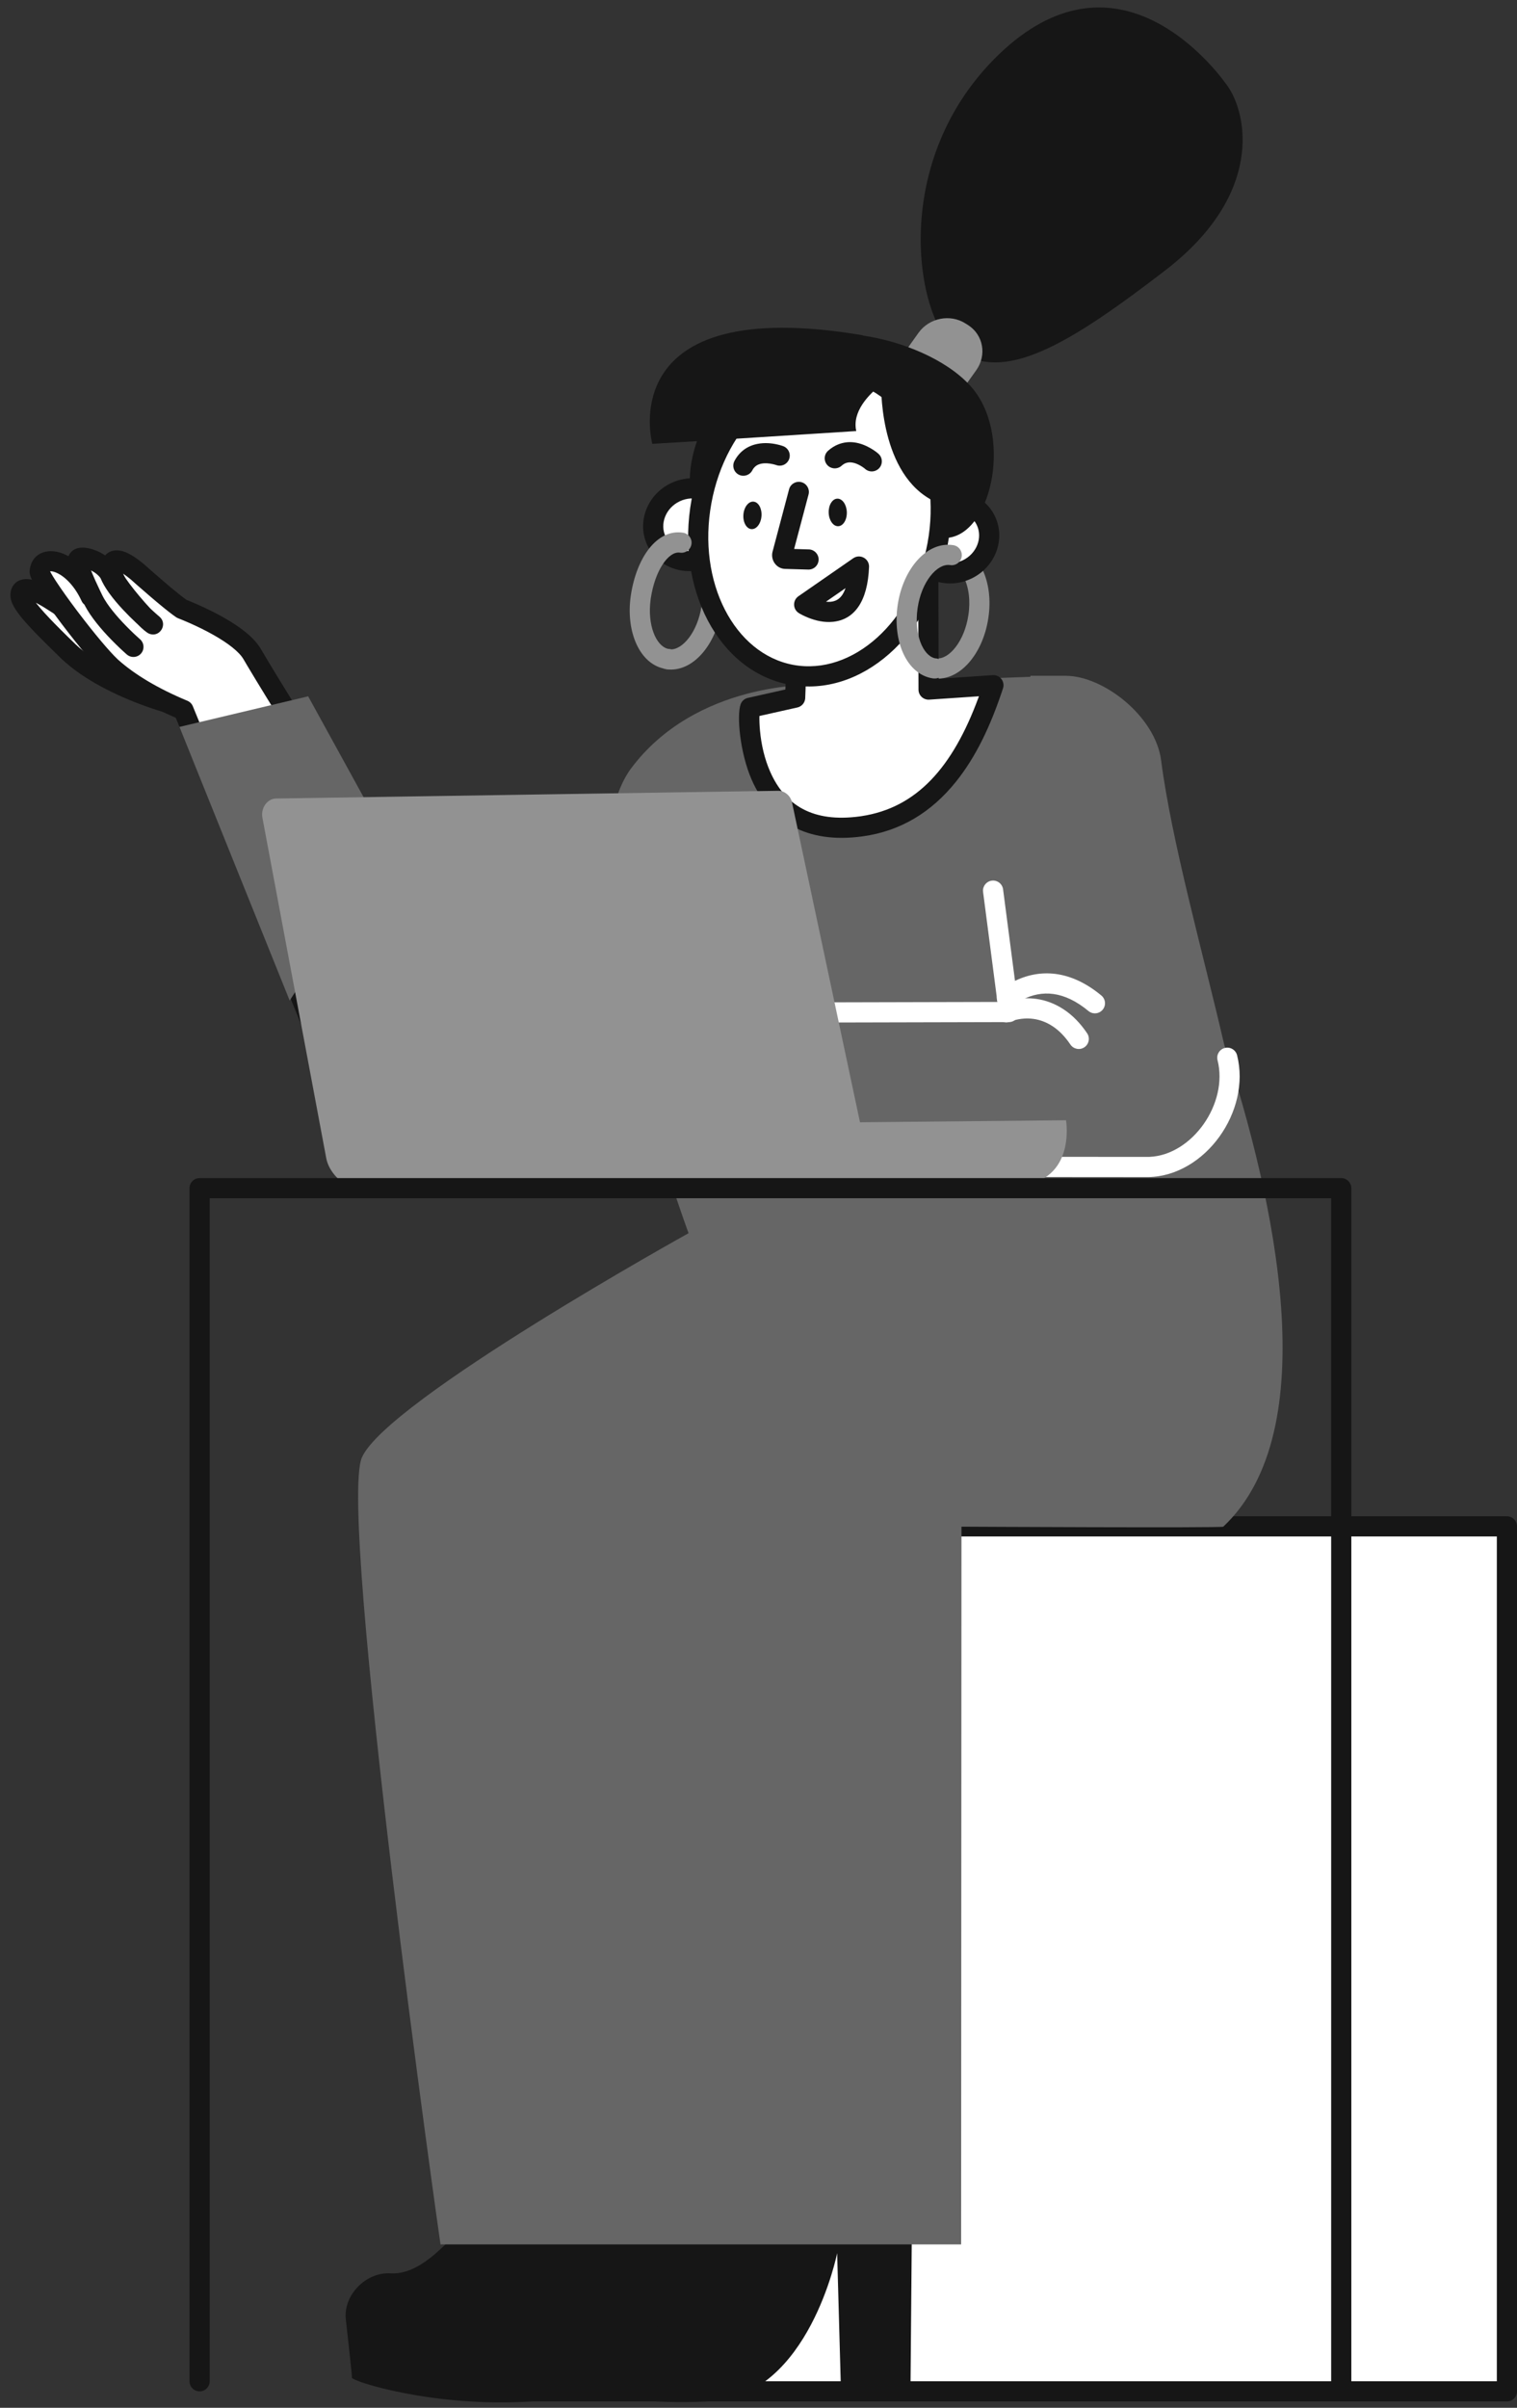 <svg width="75" height="119" viewBox="0 0 75 119" fill="none" xmlns="http://www.w3.org/2000/svg">
<rect x="0" y="0" width="75" height="119" fill="#333333" stroke="none"/>
<rect width="49.58" height="42.751" transform="matrix(-1 0 0 1 74.502 75.436)" fill="white"/>
<path fill-rule="evenodd" clip-rule="evenodd" d="M24.922 74.939H74.501C74.777 74.939 75 75.162 75 75.437V118.188C75 118.463 74.777 118.686 74.501 118.686H24.922C24.647 118.686 24.423 118.463 24.423 118.188V75.437C24.423 75.162 24.647 74.939 24.922 74.939ZM25.42 75.935V117.689H74.003V75.935H25.42Z" fill="#161616"/>
<path fill-rule="evenodd" clip-rule="evenodd" d="M8.275 34.729C8.275 34.729 5.168 33.881 3.391 32.203C2.344 31.19 0.981 29.844 1.015 29.395C1.064 28.564 2.809 29.844 3.091 30.01" fill="white"/>
<path fill-rule="evenodd" clip-rule="evenodd" d="M1.776 29.792L1.839 29.824C1.916 29.865 1.998 29.911 2.083 29.961L2.192 30.026C2.406 30.158 2.817 30.427 2.838 30.44C3.075 30.579 3.381 30.5 3.521 30.263C3.655 30.034 3.587 29.743 3.369 29.597L2.937 29.317C2.835 29.252 2.735 29.189 2.662 29.145C2.538 29.07 2.418 29.003 2.304 28.942C1.959 28.761 1.667 28.649 1.407 28.624C0.943 28.58 0.567 28.84 0.52 29.319L0.517 29.359C0.471 29.977 1.126 30.705 3.048 32.566C3.575 33.064 4.232 33.516 4.989 33.926C5.68 34.3 6.416 34.62 7.152 34.886C7.378 34.968 7.589 35.04 7.783 35.101L8.004 35.169C8.065 35.188 8.112 35.201 8.144 35.21C8.409 35.282 8.683 35.126 8.756 34.86C8.828 34.594 8.672 34.32 8.406 34.248L8.346 34.231C8.303 34.218 8.255 34.204 8.202 34.188L8.161 34.175C7.96 34.112 7.735 34.037 7.492 33.949C6.799 33.698 6.107 33.398 5.464 33.049C4.778 32.678 4.19 32.273 3.737 31.845L3.332 31.451C2.852 30.98 2.506 30.627 2.206 30.297L2.168 30.254C2.036 30.108 1.921 29.974 1.825 29.854L1.776 29.792Z" fill="#161616"/>
<path fill-rule="evenodd" clip-rule="evenodd" d="M6.596 31.971C6.596 31.971 5.117 30.692 4.602 29.628C4.087 28.565 3.738 27.751 3.904 27.601C4.071 27.452 5.034 27.718 5.416 28.349C5.832 29.412 7.56 30.858 7.56 30.858C7.344 30.775 6.297 29.595 5.799 28.864C5.317 28.133 5.283 27.003 6.795 28.266C6.795 28.266 8.374 29.678 8.989 30.093C8.989 30.093 11.763 31.14 12.461 32.32C12.926 33.117 16.598 39.215 19.489 43.186C21.267 45.047 24.623 56.445 19.157 55.182C18.011 54.95 16.731 53.87 16.349 52.889L9.072 35.095C7.394 34.397 6.264 33.649 5.533 33.001C4.586 32.154 1.944 28.631 1.96 28.266C2.027 27.269 3.655 27.684 4.486 29.495" fill="white"/>
<path fill-rule="evenodd" clip-rule="evenodd" d="M5.2 27.45L5.199 27.449C4.629 27.074 3.914 26.923 3.572 27.23C3.485 27.309 3.426 27.39 3.39 27.481L3.387 27.489L3.337 27.463C3.283 27.435 3.229 27.409 3.175 27.386L3.121 27.364C2.301 27.039 1.522 27.364 1.463 28.243C1.447 28.603 1.984 29.418 2.988 30.752L3.099 30.899C3.931 31.995 4.748 32.967 5.203 33.374C6.035 34.111 7.171 34.816 8.615 35.442L8.689 35.473L15.886 53.07C16.33 54.209 17.722 55.37 18.984 55.654L19.046 55.668C20.56 56.017 21.66 55.518 22.218 54.312C22.666 53.345 22.751 51.959 22.535 50.291C22.172 47.484 20.939 44.074 19.918 42.915L19.875 42.868L19.808 42.775C18.639 41.161 17.269 39.104 15.81 36.805L15.382 36.128C14.337 34.468 13.295 32.758 12.891 32.066C12.568 31.52 11.927 31.012 11.05 30.515C10.637 30.282 10.197 30.066 9.758 29.872C9.63 29.816 9.509 29.765 9.398 29.719L9.224 29.649L9.216 29.643C9.039 29.518 8.774 29.308 8.446 29.035L8.234 28.856C8.035 28.688 7.829 28.51 7.623 28.329L7.116 27.883C6.71 27.544 6.369 27.333 6.077 27.246C5.748 27.148 5.433 27.202 5.226 27.421L5.2 27.45ZM4.502 28.193L4.535 28.21C4.719 28.307 4.874 28.434 4.969 28.572L4.973 28.579L4.979 28.594C5.07 28.809 5.201 29.034 5.368 29.271L5.419 29.342C5.604 29.597 5.827 29.861 6.08 30.132C6.292 30.359 6.515 30.581 6.74 30.792L6.801 30.848L6.806 30.853C7.038 31.086 7.238 31.257 7.362 31.314L7.382 31.323C7.899 31.521 8.299 30.86 7.902 30.494L7.792 30.399L7.7 30.318C7.668 30.29 7.635 30.26 7.601 30.229L7.548 30.181L7.444 30.085L7.403 30.042C7.342 29.976 7.277 29.905 7.21 29.83L7.159 29.773C6.798 29.365 6.434 28.91 6.216 28.589C6.171 28.521 6.131 28.449 6.098 28.376L6.09 28.355L6.105 28.365C6.2 28.429 6.309 28.51 6.431 28.61L6.472 28.644L6.756 28.896L6.81 28.943C7.019 29.127 7.23 29.31 7.436 29.486L7.692 29.703L7.868 29.85C8.226 30.148 8.512 30.372 8.71 30.506C8.743 30.528 8.777 30.546 8.814 30.559L8.959 30.617L9.083 30.668C9.169 30.703 9.26 30.742 9.356 30.785C9.767 30.966 10.178 31.167 10.559 31.383C11.295 31.8 11.823 32.218 12.032 32.571L12.231 32.909C12.705 33.703 13.56 35.101 14.431 36.489L14.861 37.17C16.406 39.61 17.857 41.789 19.087 43.479C19.1 43.497 19.115 43.514 19.13 43.53C19.989 44.429 21.2 47.741 21.546 50.419C21.74 51.917 21.666 53.133 21.314 53.892C20.958 54.66 20.336 54.942 19.257 54.693C18.312 54.502 17.183 53.581 16.83 52.747L9.534 34.906C9.484 34.783 9.387 34.685 9.264 34.634C7.791 34.021 6.66 33.333 5.866 32.629L5.813 32.58C5.405 32.197 4.65 31.294 3.888 30.29L3.784 30.153C3.395 29.635 3.045 29.145 2.796 28.766L2.73 28.665C2.646 28.535 2.577 28.423 2.527 28.333L2.495 28.275L2.476 28.237L2.481 28.236C2.527 28.229 2.612 28.238 2.723 28.279L2.754 28.291C3.206 28.47 3.702 28.979 4.034 29.703C4.061 29.762 4.099 29.814 4.144 29.856L4.173 29.882L4.191 29.919C4.255 30.043 4.33 30.169 4.415 30.299L4.467 30.377C4.653 30.651 4.881 30.936 5.141 31.228C5.388 31.504 5.652 31.772 5.915 32.022L6.022 32.123C6.057 32.155 6.091 32.186 6.123 32.215L6.262 32.34L6.271 32.347C6.479 32.528 6.794 32.505 6.974 32.297C7.147 32.096 7.133 31.798 6.946 31.615L6.838 31.517L6.748 31.436C6.702 31.394 6.653 31.348 6.601 31.299C6.357 31.066 6.112 30.817 5.884 30.563C5.651 30.302 5.45 30.051 5.292 29.818C5.193 29.672 5.112 29.535 5.052 29.41L4.944 29.187C4.773 28.829 4.644 28.542 4.548 28.309L4.502 28.193Z" fill="#161616"/>
<path fill-rule="evenodd" clip-rule="evenodd" d="M19.273 41.758L15.236 34.414L8.872 35.926L14.322 49.451L19.273 41.758Z" fill="#666666"/>
<path fill-rule="evenodd" clip-rule="evenodd" d="M45.209 95.557L45.01 118.519H41.587L41.388 111.358C41.388 111.358 39.992 118.353 35.223 118.668C30.438 118.984 26.317 117.672 26.351 117.489C26.367 117.389 26.201 115.993 26.052 114.614C25.919 113.418 27.049 112.255 28.278 112.338C30.122 112.438 32.532 112.305 33.994 111.075C36.602 108.899 36.27 93.064 36.27 93.064L45.209 95.557Z" fill="#161616"/>
<path fill-rule="evenodd" clip-rule="evenodd" d="M39.361 95.557L36.055 118.519H32.632L32.499 114.432C32.499 114.432 31.054 118.369 26.269 118.685C21.483 119.001 17.363 117.688 17.396 117.505C17.413 117.406 17.247 116.01 17.097 114.631C16.964 113.435 18.094 112.272 19.323 112.355C21.168 112.454 22.73 109.962 24.192 108.733C26.8 106.556 27.315 93.081 27.315 93.081L39.361 95.557Z" fill="#161616"/>
<path fill-rule="evenodd" clip-rule="evenodd" d="M17.893 72.031C19.123 69.223 34.043 60.948 34.043 60.948C34.043 60.948 27.447 43.237 31.169 38.019C34.409 33.633 40.257 33.849 40.257 33.849L50.941 33.45V33.4H52.685C54.563 33.4 57.122 35.411 57.404 37.571C57.919 41.558 59.465 47.058 60.528 51.644C63.02 59.287 65.546 70.685 60.478 75.453C60.445 75.52 47.535 75.453 47.535 75.453L47.518 110.927H21.781C21.765 110.943 16.68 74.822 17.893 72.031Z" fill="#666666"/>
<path fill-rule="evenodd" clip-rule="evenodd" d="M48.547 28.092C48.424 27.846 48.124 27.746 47.878 27.869C47.632 27.992 47.532 28.292 47.655 28.538C47.899 29.026 47.987 29.708 47.874 30.417C47.681 31.685 46.933 32.586 46.314 32.542L46.284 32.539C46.011 32.505 45.762 32.7 45.729 32.973C45.695 33.246 45.889 33.495 46.163 33.528C47.44 33.685 48.592 32.323 48.859 30.57C49.003 29.667 48.888 28.775 48.547 28.092Z" fill="#929292"/>
<path fill-rule="evenodd" clip-rule="evenodd" d="M35.353 27.644C35.23 27.398 34.931 27.298 34.685 27.421C34.438 27.544 34.339 27.843 34.462 28.09C34.706 28.578 34.794 29.26 34.681 29.968C34.487 31.237 33.739 32.138 33.121 32.094L33.091 32.091C32.818 32.057 32.569 32.251 32.535 32.525C32.502 32.798 32.696 33.047 32.969 33.08C34.246 33.237 35.399 31.875 35.666 30.122C35.81 29.219 35.695 28.327 35.353 27.644Z" fill="#929292"/>
<path fill-rule="evenodd" clip-rule="evenodd" d="M47.286 17.283C45.259 15.788 43.913 7.929 49.413 2.662C54.995 -2.671 59.631 2.778 60.661 4.207C61.691 5.636 62.472 9.591 57.654 13.329C52.819 17.051 49.596 18.995 47.286 17.283Z" fill="#161616"/>
<path fill-rule="evenodd" clip-rule="evenodd" d="M44.328 20.756L44.461 20.839C45.208 21.321 46.255 21.122 46.787 20.374L48.265 18.297C48.797 17.549 48.614 16.552 47.867 16.07L47.734 15.987C46.986 15.506 45.939 15.705 45.408 16.453L43.929 18.529C43.397 19.277 43.58 20.274 44.328 20.756Z" fill="#929292"/>
<path fill-rule="evenodd" clip-rule="evenodd" d="M45.351 27.346C44.929 26.46 45.345 25.379 46.281 24.933C47.217 24.487 48.318 24.844 48.741 25.73C49.163 26.616 48.747 27.697 47.811 28.143C46.875 28.589 45.774 28.232 45.351 27.346Z" fill="white"/>
<path fill-rule="evenodd" clip-rule="evenodd" d="M49.19 25.517C49.734 26.657 49.204 28.032 48.025 28.594C46.846 29.156 45.444 28.702 44.901 27.561C44.357 26.421 44.887 25.046 46.066 24.484C47.245 23.922 48.647 24.376 49.19 25.517ZM48.291 25.945C47.989 25.313 47.188 25.054 46.495 25.384C45.802 25.714 45.499 26.5 45.801 27.132C46.102 27.764 46.903 28.024 47.596 27.694C48.289 27.363 48.592 26.578 48.291 25.945Z" fill="#161616"/>
<path fill-rule="evenodd" clip-rule="evenodd" d="M32.457 26.741C32.034 25.855 32.45 24.775 33.386 24.329C34.322 23.883 35.424 24.239 35.846 25.126C36.269 26.012 35.852 27.092 34.916 27.538C33.98 27.985 32.879 27.628 32.457 26.741Z" fill="white"/>
<path fill-rule="evenodd" clip-rule="evenodd" d="M36.298 24.91C36.842 26.05 36.312 27.425 35.133 27.987C33.953 28.549 32.552 28.095 32.008 26.955C31.465 25.814 31.994 24.44 33.174 23.878C34.353 23.316 35.754 23.77 36.298 24.91ZM35.398 25.339C35.097 24.707 34.295 24.447 33.602 24.777C32.91 25.108 32.607 25.894 32.908 26.526C33.209 27.158 34.011 27.418 34.704 27.087C35.396 26.757 35.699 25.971 35.398 25.339Z" fill="#161616"/>
<path fill-rule="evenodd" clip-rule="evenodd" d="M39.41 31.822L39.31 34.48L37.084 34.979C36.951 35.344 36.818 41.625 42.567 40.844C46.339 40.329 48.1 36.956 49.113 33.865L45.907 34.081L45.89 26.571L39.41 31.822Z" fill="white"/>
<path fill-rule="evenodd" clip-rule="evenodd" d="M46.389 26.57L46.405 33.548L49.081 33.367C49.434 33.344 49.698 33.684 49.588 34.02C48.972 35.897 48.237 37.42 47.264 38.632C46.053 40.141 44.526 41.079 42.635 41.337C39.879 41.711 38.076 40.611 37.165 38.541C36.588 37.233 36.414 35.365 36.617 34.808L36.629 34.776C36.693 34.632 36.821 34.526 36.976 34.492L38.828 34.077L38.913 31.802C38.918 31.659 38.986 31.524 39.097 31.434L45.577 26.183C45.903 25.92 46.389 26.151 46.389 26.57ZM45.395 27.614L39.901 32.066L39.81 34.498L39.808 34.529C39.787 34.742 39.632 34.919 39.421 34.966L37.545 35.386L37.545 35.379C37.54 35.591 37.549 35.844 37.574 36.112C37.639 36.815 37.803 37.518 38.077 38.139C38.815 39.815 40.202 40.661 42.501 40.349L42.591 40.336C45.332 39.924 47.103 37.911 48.362 34.51L48.398 34.412L45.941 34.578C45.654 34.597 45.41 34.37 45.41 34.082L45.395 27.614Z" fill="#161616"/>
<path fill-rule="evenodd" clip-rule="evenodd" d="M39.139 33.352C35.917 32.76 33.922 28.922 34.683 24.78C35.444 20.637 38.673 17.759 41.895 18.351C45.117 18.943 47.111 22.781 46.35 26.923C45.589 31.066 42.361 33.944 39.139 33.352Z" fill="white"/>
<path fill-rule="evenodd" clip-rule="evenodd" d="M41.983 17.86C45.506 18.508 47.645 22.623 46.839 27.013C46.032 31.403 42.57 34.489 39.046 33.842C35.523 33.195 33.384 29.079 34.191 24.689C34.997 20.299 38.459 17.213 41.983 17.86ZM41.803 18.841C38.882 18.304 35.887 20.975 35.171 24.869C34.455 28.764 36.306 32.325 39.227 32.861C42.147 33.398 45.142 30.728 45.858 26.833C46.574 22.938 44.723 19.377 41.803 18.841Z" fill="#161616"/>
<path fill-rule="evenodd" clip-rule="evenodd" d="M39.62 23.83C39.363 23.762 39.1 23.907 39.019 24.156L39.011 24.184L38.199 27.249C38.079 27.667 38.376 28.096 38.798 28.116L38.83 28.117L39.959 28.15C40.235 28.158 40.464 27.942 40.472 27.666C40.48 27.401 40.279 27.178 40.018 27.155L39.989 27.154L39.261 27.132L39.974 24.44C40.042 24.183 39.897 23.92 39.648 23.838L39.62 23.83Z" fill="#161616"/>
<path fill-rule="evenodd" clip-rule="evenodd" d="M43.023 22.143C42.524 21.86 41.987 21.753 41.455 21.958C41.27 22.029 41.097 22.137 40.938 22.28C40.733 22.464 40.717 22.779 40.901 22.984C41.078 23.181 41.376 23.204 41.581 23.041L41.605 23.021C41.675 22.958 41.744 22.915 41.814 22.888C42.017 22.81 42.267 22.86 42.532 23.01C42.599 23.048 42.66 23.088 42.713 23.128L42.739 23.148C42.753 23.16 42.762 23.167 42.766 23.171C42.97 23.355 43.285 23.338 43.47 23.134C43.654 22.929 43.637 22.614 43.433 22.43C43.346 22.351 43.206 22.246 43.023 22.143Z" fill="#161616"/>
<path fill-rule="evenodd" clip-rule="evenodd" d="M38.456 21.973C38.127 21.895 37.784 21.872 37.447 21.939C36.961 22.035 36.559 22.311 36.311 22.784C36.183 23.027 36.276 23.329 36.52 23.457C36.755 23.58 37.043 23.498 37.178 23.274L37.193 23.247C37.294 23.055 37.438 22.957 37.64 22.916C37.818 22.881 38.025 22.896 38.228 22.943L38.278 22.956C38.308 22.963 38.333 22.971 38.35 22.976L38.371 22.983C38.628 23.081 38.916 22.95 39.013 22.693C39.11 22.435 38.98 22.148 38.722 22.051L38.672 22.033C38.617 22.014 38.543 21.993 38.456 21.973Z" fill="#161616"/>
<path fill-rule="evenodd" clip-rule="evenodd" d="M40.97 25.34C40.958 24.965 41.148 24.653 41.396 24.645C41.644 24.637 41.854 24.935 41.867 25.311C41.879 25.687 41.688 25.999 41.44 26.007C41.193 26.015 40.982 25.716 40.97 25.34Z" fill="#161616"/>
<path fill-rule="evenodd" clip-rule="evenodd" d="M37.151 26.151C36.904 26.133 36.726 25.814 36.753 25.439C36.78 25.064 37.003 24.774 37.25 24.792C37.497 24.81 37.675 25.128 37.648 25.504C37.621 25.879 37.398 26.169 37.151 26.151Z" fill="#161616"/>
<path fill-rule="evenodd" clip-rule="evenodd" d="M33.769 26.328C32.486 26.129 31.471 27.55 31.189 29.422C30.921 31.208 31.624 32.861 32.919 33.062C32.935 33.065 32.952 33.066 32.969 33.067L32.995 33.068H33.028C33.304 33.068 33.527 32.845 33.527 32.57C33.527 32.304 33.319 32.087 33.058 32.072L33.041 32.072L33.013 32.065C32.425 31.913 31.998 30.876 32.167 29.631L32.175 29.57C32.382 28.196 33.041 27.257 33.59 27.31L33.616 27.313C33.889 27.355 34.143 27.169 34.185 26.897C34.228 26.625 34.041 26.37 33.769 26.328Z" fill="#929292"/>
<path fill-rule="evenodd" clip-rule="evenodd" d="M47.129 26.943C45.83 26.741 44.651 28.106 44.383 29.887C44.114 31.673 44.817 33.326 46.112 33.527C46.129 33.53 46.146 33.531 46.163 33.532L46.188 33.533H46.221C46.497 33.533 46.72 33.31 46.72 33.035C46.72 32.769 46.512 32.552 46.251 32.537L46.235 32.536L46.206 32.53C45.619 32.378 45.191 31.341 45.36 30.096L45.369 30.035C45.562 28.752 46.319 27.858 46.946 27.924L46.976 27.928C47.248 27.97 47.503 27.784 47.545 27.512C47.587 27.24 47.401 26.985 47.129 26.943Z" fill="#929292"/>
<path fill-rule="evenodd" clip-rule="evenodd" d="M42.965 28.02C42.899 29.732 42.236 30.638 41.159 30.734C40.755 30.77 40.345 30.684 39.945 30.523C39.747 30.443 39.592 30.361 39.496 30.302C39.191 30.113 39.179 29.673 39.474 29.468L42.182 27.591C42.52 27.357 42.98 27.609 42.965 28.02ZM41.803 29.067L40.837 29.737L40.871 29.74C40.94 29.746 41.007 29.747 41.071 29.741C41.387 29.713 41.635 29.529 41.791 29.101L41.803 29.067Z" fill="#161616"/>
<path fill-rule="evenodd" clip-rule="evenodd" d="M42.65 16.569L42.666 16.585C44.594 16.868 46.754 17.748 47.95 19.044C50.077 21.337 49.096 26.239 46.936 26.571C46.754 26.604 46.571 26.621 46.388 26.621C46.405 26.505 46.421 26.372 46.438 26.255C46.488 25.807 46.504 25.358 46.504 24.91C43.547 23.813 43.563 19.377 43.563 19.011C42.932 19.51 42.118 20.357 42.334 21.304L35.804 21.72C35.173 22.799 34.741 24.062 34.591 25.425C34.591 25.441 34.591 25.458 34.591 25.474C33.977 24.594 33.96 23.232 34.458 21.803L32.249 21.936C32.249 21.936 30.221 14.475 42.65 16.569Z" fill="#161616"/>
<path fill-rule="evenodd" clip-rule="evenodd" d="M49.592 43.954C49.556 43.681 49.306 43.488 49.033 43.524C48.77 43.558 48.581 43.792 48.6 44.053L48.603 44.082L49.311 49.519L35.987 49.551C35.721 49.551 35.505 49.76 35.49 50.021L35.49 50.05C35.49 50.316 35.698 50.532 35.96 50.547L35.989 50.548L49.88 50.515C50.17 50.514 50.396 50.267 50.376 49.981L50.373 49.952L49.592 43.954Z" fill="white"/>
<path fill-rule="evenodd" clip-rule="evenodd" d="M61.161 52.154C61.093 51.887 60.822 51.725 60.555 51.793C60.289 51.86 60.127 52.132 60.195 52.398C60.736 54.534 58.945 57.083 56.838 57.175L56.774 57.177L36.62 57.161C36.344 57.161 36.121 57.383 36.121 57.659C36.12 57.924 36.328 58.141 36.589 58.157L36.619 58.158L56.783 58.174C59.587 58.118 61.861 54.918 61.161 52.154Z" fill="white"/>
<path fill-rule="evenodd" clip-rule="evenodd" d="M52.586 49.885C51.702 49.304 50.762 49.231 49.908 49.455C49.743 49.498 49.618 49.543 49.541 49.578C49.29 49.69 49.177 49.985 49.29 50.237C49.398 50.479 49.676 50.592 49.921 50.499L49.971 50.478C50.009 50.464 50.073 50.442 50.16 50.419C50.764 50.261 51.42 50.312 52.038 50.718C52.355 50.926 52.65 51.224 52.92 51.624C53.074 51.852 53.384 51.913 53.612 51.759C53.84 51.605 53.901 51.295 53.747 51.067C53.405 50.559 53.015 50.167 52.586 49.885Z" fill="white"/>
<path fill-rule="evenodd" clip-rule="evenodd" d="M54.45 49.2C52.913 47.926 51.389 47.856 50.088 48.523C49.915 48.612 49.761 48.708 49.627 48.804L49.569 48.847C49.514 48.889 49.473 48.923 49.445 48.949C49.241 49.133 49.225 49.449 49.41 49.653C49.587 49.849 49.886 49.871 50.09 49.708L50.13 49.674C50.152 49.656 50.179 49.636 50.211 49.613C50.305 49.544 50.416 49.475 50.543 49.41C51.508 48.915 52.605 48.965 53.814 49.968C54.026 50.143 54.34 50.114 54.516 49.902C54.692 49.69 54.662 49.376 54.45 49.2Z" fill="white"/>
<path fill-rule="evenodd" clip-rule="evenodd" d="M52.703 55.366L42.518 55.466L39.162 39.681C39.095 39.332 38.796 39.083 38.48 39.083L13.657 39.465C13.209 39.465 12.877 39.947 12.976 40.429L16.133 57.26C16.349 58.307 17.662 59.104 18.609 59.088C24.706 58.988 49.264 58.639 49.995 58.622C53.268 58.606 52.703 55.366 52.703 55.366Z" fill="#929292"/>
<path fill-rule="evenodd" clip-rule="evenodd" d="M9.868 58.224C9.603 58.224 9.386 58.431 9.371 58.693L9.37 58.722V117.689C9.37 117.965 9.593 118.188 9.868 118.188C10.134 118.188 10.351 117.98 10.366 117.719L10.367 117.689V59.22H65.812L65.812 117.689C65.812 117.955 66.019 118.172 66.281 118.187L66.31 118.188C66.576 118.188 66.793 117.98 66.808 117.719L66.809 117.689V58.722C66.809 58.457 66.601 58.24 66.339 58.224L66.31 58.224H9.868Z" fill="#161616"/>
</svg>
